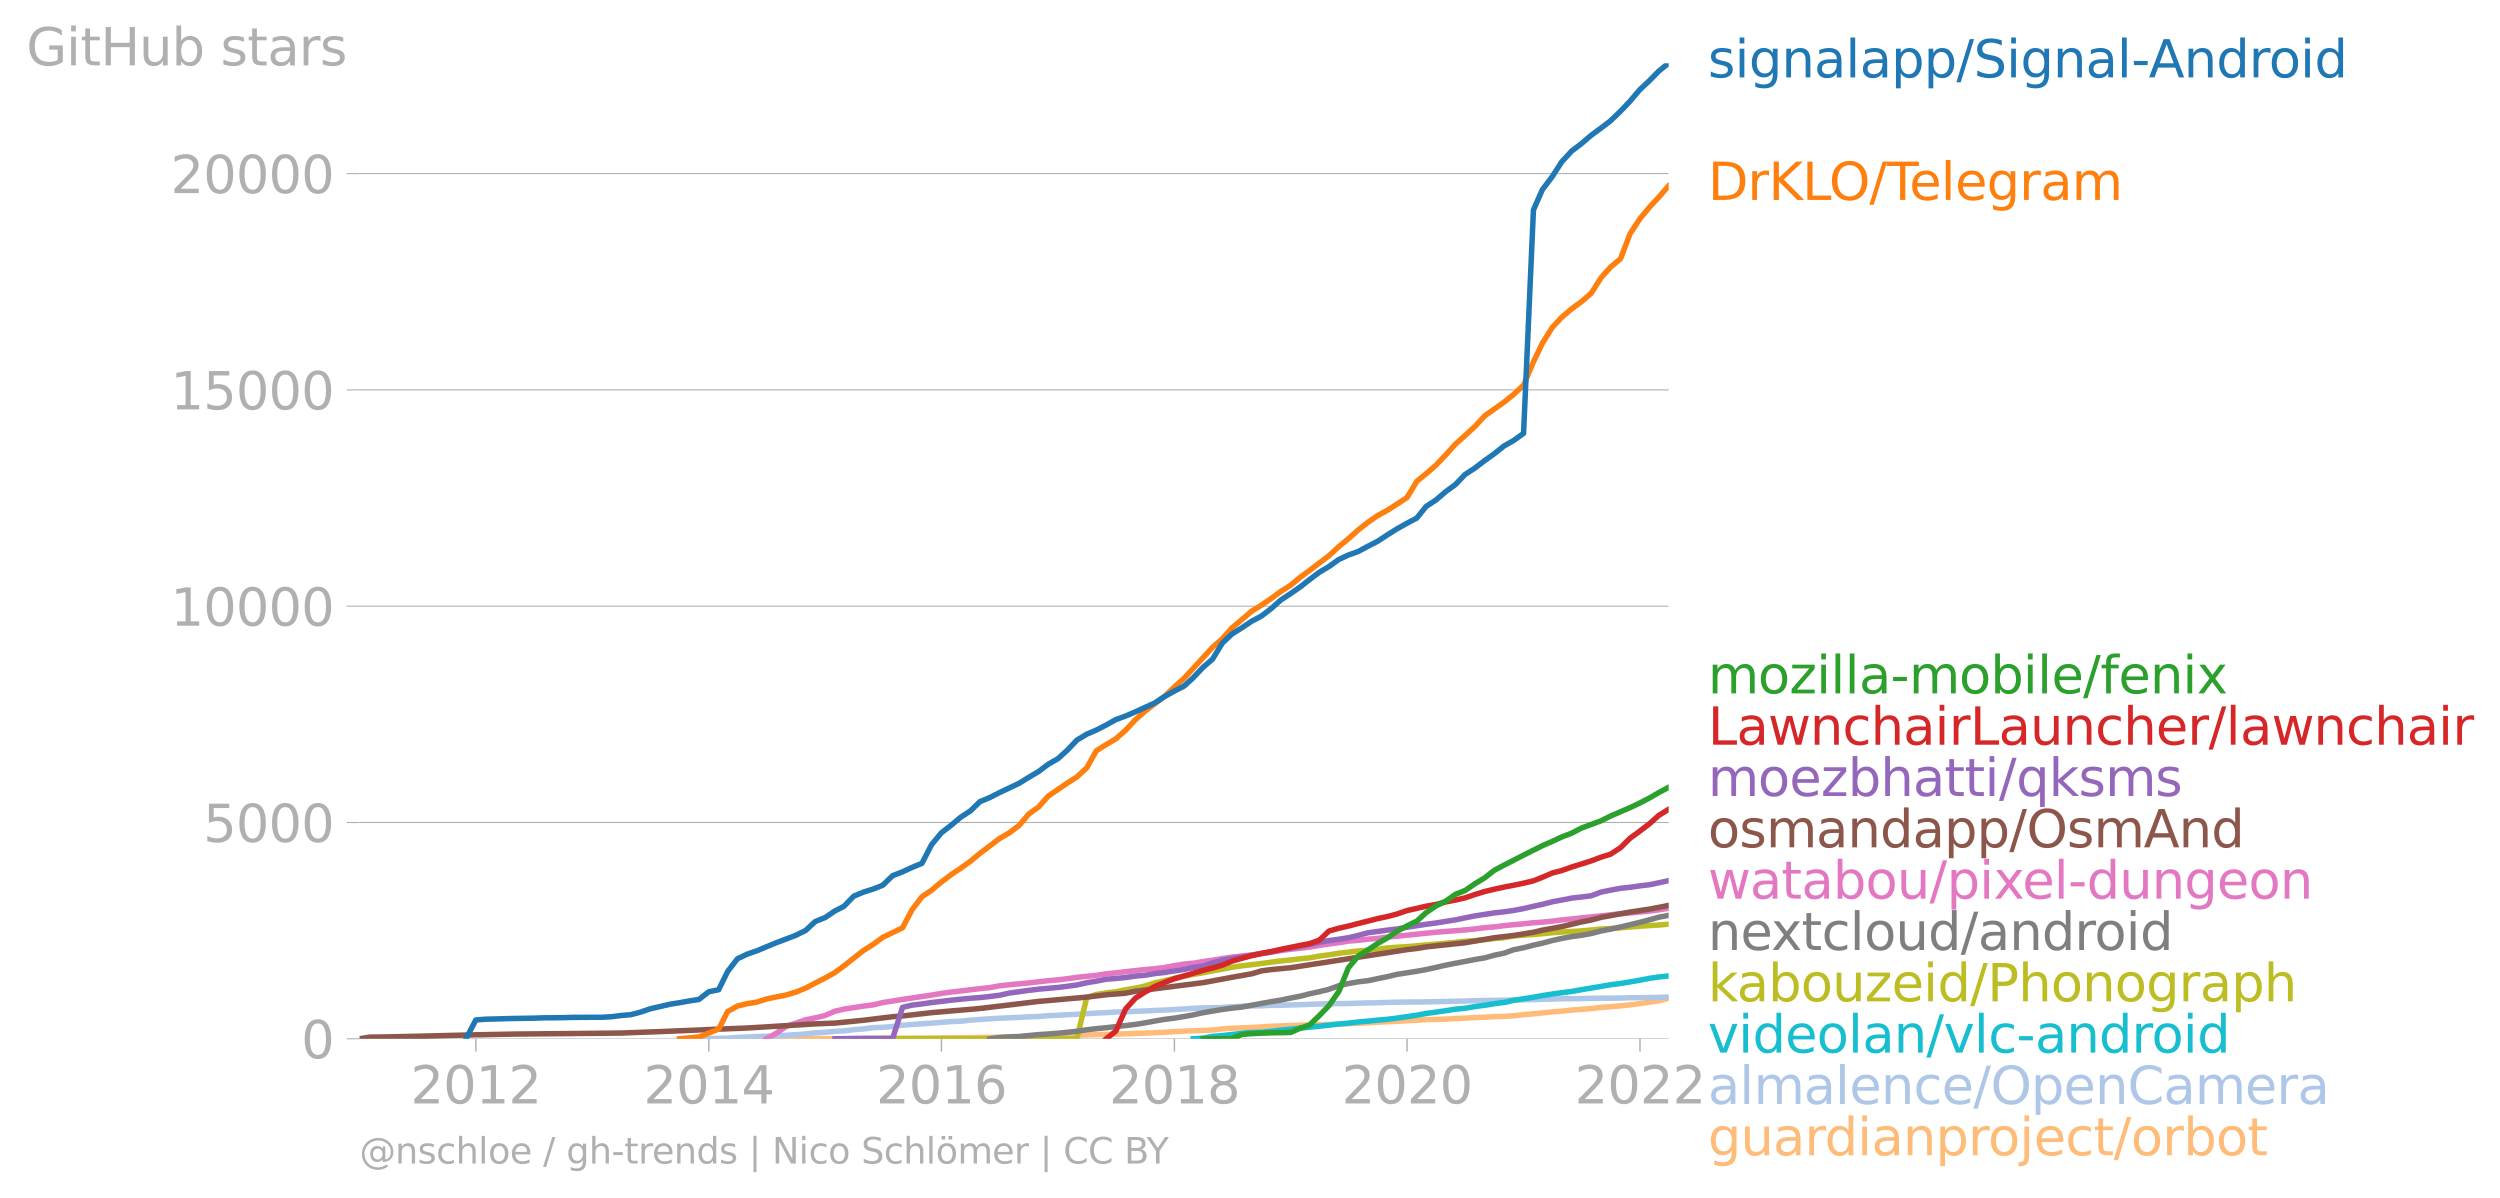 <svg xmlns:xlink="http://www.w3.org/1999/xlink" width="909.292" height="435.862" viewBox="0 0 681.969 326.897" xmlns="http://www.w3.org/2000/svg"><defs><style>*{stroke-linejoin:round;stroke-linecap:butt}</style></defs><g id="figure_1"><path d="M0 326.897h681.97V0H0v326.897z" style="fill:none" id="patch_1"/><g id="axes_1"><path d="M98.073 283.37h357.12V17.258H98.073V283.37z" style="fill:none" id="patch_2"/><g id="matplotlib.axis_1"><g id="xtick_1"><g id="line2d_1"><defs><path id="m996f2f397a" d="M0 0v3.5" style="stroke:#b0b0b0;stroke-width:.4"/></defs><use xlink:href="#m996f2f397a" x="129.804" y="283.37" style="fill:#b0b0b0;stroke:#b0b0b0;stroke-width:.4"/></g><g style="fill:#b0b0b0" transform="matrix(.14 0 0 -.14 111.989 301.007)" id="text_1"><defs><path id="DejaVuSans-32" d="M1228 531h2203V0H469v531q359 372 979 998 621 627 780 809 303 340 423 576 121 236 121 464 0 372-261 606-261 235-680 235-297 0-627-103-329-103-704-313v638q381 153 712 231 332 78 607 78 725 0 1156-363 431-362 431-968 0-288-108-546-107-257-392-607-78-91-497-524-418-433-1181-1211z" transform="scale(.016)"/><path id="DejaVuSans-30" d="M2034 4250q-487 0-733-480-245-479-245-1442 0-959 245-1439 246-480 733-480 491 0 736 480 246 480 246 1439 0 963-246 1442-245 480-736 480zm0 500q785 0 1199-621 414-620 414-1801 0-1178-414-1799Q2819-91 2034-91q-784 0-1198 620-414 621-414 1799 0 1181 414 1801 414 621 1198 621z" transform="scale(.016)"/><path id="DejaVuSans-31" d="M794 531h1031v3560L703 3866v575l1116 225h631V531h1031V0H794v531z" transform="scale(.016)"/></defs><use xlink:href="#DejaVuSans-32"/><use xlink:href="#DejaVuSans-30" x="63.623"/><use xlink:href="#DejaVuSans-31" x="127.246"/><use xlink:href="#DejaVuSans-32" x="190.869"/></g></g><g id="xtick_2"><use xlink:href="#m996f2f397a" x="193.351" y="283.37" style="fill:#b0b0b0;stroke:#b0b0b0;stroke-width:.4" id="line2d_2"/><g style="fill:#b0b0b0" transform="matrix(.14 0 0 -.14 175.536 301.007)" id="text_2"><defs><path id="DejaVuSans-34" d="M2419 4116 825 1625h1594v2491zm-166 550h794V1625h666v-525h-666V0h-628v1100H313v609l1940 2957z" transform="scale(.016)"/></defs><use xlink:href="#DejaVuSans-32"/><use xlink:href="#DejaVuSans-30" x="63.623"/><use xlink:href="#DejaVuSans-31" x="127.246"/><use xlink:href="#DejaVuSans-34" x="190.869"/></g></g><g id="xtick_3"><use xlink:href="#m996f2f397a" x="256.812" y="283.37" style="fill:#b0b0b0;stroke:#b0b0b0;stroke-width:.4" id="line2d_3"/><g style="fill:#b0b0b0" transform="matrix(.14 0 0 -.14 238.997 301.007)" id="text_3"><defs><path id="DejaVuSans-36" d="M2113 2584q-425 0-674-291-248-290-248-796 0-503 248-796 249-292 674-292t673 292q248 293 248 796 0 506-248 796-248 291-673 291zm1253 1979v-575q-238 112-480 171-242 60-480 60-625 0-955-422-329-422-376-1275 184 272 462 417 279 145 613 145 703 0 1111-427 408-426 408-1160 0-719-425-1154Q2819-91 2113-91q-810 0-1238 620-428 621-428 1799 0 1106 525 1764t1409 658q238 0 480-47t505-140z" transform="scale(.016)"/></defs><use xlink:href="#DejaVuSans-32"/><use xlink:href="#DejaVuSans-30" x="63.623"/><use xlink:href="#DejaVuSans-31" x="127.246"/><use xlink:href="#DejaVuSans-36" x="190.869"/></g></g><g id="xtick_4"><use xlink:href="#m996f2f397a" x="320.36" y="283.37" style="fill:#b0b0b0;stroke:#b0b0b0;stroke-width:.4" id="line2d_4"/><g style="fill:#b0b0b0" transform="matrix(.14 0 0 -.14 302.545 301.007)" id="text_4"><defs><path id="DejaVuSans-38" d="M2034 2216q-450 0-708-241-257-241-257-662 0-422 257-663 258-241 708-241t709 242q260 243 260 662 0 421-258 662-257 241-711 241zm-631 268q-406 100-633 378-226 279-226 679 0 559 398 884 399 325 1092 325 697 0 1094-325t397-884q0-400-227-679-226-278-629-378 456-106 710-416 255-309 255-755 0-679-414-1042Q2806-91 2034-91q-771 0-1186 362-414 363-414 1042 0 446 256 755 257 310 713 416zm-231 997q0-362 226-565 227-203 636-203 407 0 636 203 230 203 230 565 0 363-230 566-229 203-636 203-409 0-636-203-226-203-226-566z" transform="scale(.016)"/></defs><use xlink:href="#DejaVuSans-32"/><use xlink:href="#DejaVuSans-30" x="63.623"/><use xlink:href="#DejaVuSans-31" x="127.246"/><use xlink:href="#DejaVuSans-38" x="190.869"/></g></g><g id="xtick_5"><use xlink:href="#m996f2f397a" x="383.821" y="283.37" style="fill:#b0b0b0;stroke:#b0b0b0;stroke-width:.4" id="line2d_5"/><g style="fill:#b0b0b0" transform="matrix(.14 0 0 -.14 366.006 301.007)" id="text_5"><use xlink:href="#DejaVuSans-32"/><use xlink:href="#DejaVuSans-30" x="63.623"/><use xlink:href="#DejaVuSans-32" x="127.246"/><use xlink:href="#DejaVuSans-30" x="190.869"/></g></g><g id="xtick_6"><use xlink:href="#m996f2f397a" x="447.369" y="283.37" style="fill:#b0b0b0;stroke:#b0b0b0;stroke-width:.4" id="line2d_6"/><g style="fill:#b0b0b0" transform="matrix(.14 0 0 -.14 429.554 301.007)" id="text_6"><use xlink:href="#DejaVuSans-32"/><use xlink:href="#DejaVuSans-30" x="63.623"/><use xlink:href="#DejaVuSans-32" x="127.246"/><use xlink:href="#DejaVuSans-32" x="190.869"/></g></g></g><g id="matplotlib.axis_2"><g id="ytick_1"><path d="M98.073 283.37h357.12" clip-path="url(#pf6f891c626)" style="fill:none;stroke:#b0b0b0;stroke-width:.3;stroke-linecap:square" id="line2d_7"/><g id="line2d_8"><defs><path id="m12a121cade" d="M0 0h-3.5" style="stroke:#b0b0b0;stroke-width:.3"/></defs><use xlink:href="#m12a121cade" x="98.073" y="283.37" style="fill:#b0b0b0;stroke:#b0b0b0;stroke-width:.3"/></g><use xlink:href="#DejaVuSans-30" style="fill:#b0b0b0" transform="matrix(.14 0 0 -.14 82.166 288.689)" id="text_7"/></g><g id="ytick_2"><path d="M98.073 224.367h357.12" clip-path="url(#pf6f891c626)" style="fill:none;stroke:#b0b0b0;stroke-width:.3;stroke-linecap:square" id="line2d_9"/><use xlink:href="#m12a121cade" x="98.073" y="224.367" style="fill:#b0b0b0;stroke:#b0b0b0;stroke-width:.3" id="line2d_10"/><g style="fill:#b0b0b0" transform="matrix(.14 0 0 -.14 55.443 229.686)" id="text_8"><defs><path id="DejaVuSans-35" d="M691 4666h2478v-532H1269V2991q137 47 274 70 138 23 276 23 781 0 1237-428 457-428 457-1159 0-753-469-1171Q2575-91 1722-91q-294 0-599 50Q819 9 494 109v635q281-153 581-228t634-75q541 0 856 284 316 284 316 772 0 487-316 771-315 285-856 285-253 0-505-56-251-56-513-175v2344z" transform="scale(.016)"/></defs><use xlink:href="#DejaVuSans-35"/><use xlink:href="#DejaVuSans-30" x="63.623"/><use xlink:href="#DejaVuSans-30" x="127.246"/><use xlink:href="#DejaVuSans-30" x="190.869"/></g></g><g id="ytick_3"><path d="M98.073 165.365h357.12" clip-path="url(#pf6f891c626)" style="fill:none;stroke:#b0b0b0;stroke-width:.3;stroke-linecap:square" id="line2d_11"/><use xlink:href="#m12a121cade" x="98.073" y="165.365" style="fill:#b0b0b0;stroke:#b0b0b0;stroke-width:.3" id="line2d_12"/><g style="fill:#b0b0b0" transform="matrix(.14 0 0 -.14 46.536 170.684)" id="text_9"><use xlink:href="#DejaVuSans-31"/><use xlink:href="#DejaVuSans-30" x="63.623"/><use xlink:href="#DejaVuSans-30" x="127.246"/><use xlink:href="#DejaVuSans-30" x="190.869"/><use xlink:href="#DejaVuSans-30" x="254.492"/></g></g><g id="ytick_4"><path d="M98.073 106.363h357.12" clip-path="url(#pf6f891c626)" style="fill:none;stroke:#b0b0b0;stroke-width:.3;stroke-linecap:square" id="line2d_13"/><use xlink:href="#m12a121cade" x="98.073" y="106.363" style="fill:#b0b0b0;stroke:#b0b0b0;stroke-width:.3" id="line2d_14"/><g style="fill:#b0b0b0" transform="matrix(.14 0 0 -.14 46.536 111.682)" id="text_10"><use xlink:href="#DejaVuSans-31"/><use xlink:href="#DejaVuSans-35" x="63.623"/><use xlink:href="#DejaVuSans-30" x="127.246"/><use xlink:href="#DejaVuSans-30" x="190.869"/><use xlink:href="#DejaVuSans-30" x="254.492"/></g></g><g id="ytick_5"><path d="M98.073 47.36h357.12" clip-path="url(#pf6f891c626)" style="fill:none;stroke:#b0b0b0;stroke-width:.3;stroke-linecap:square" id="line2d_15"/><use xlink:href="#m12a121cade" x="98.073" y="47.361" style="fill:#b0b0b0;stroke:#b0b0b0;stroke-width:.3" id="line2d_16"/><g style="fill:#b0b0b0" transform="matrix(.14 0 0 -.14 46.536 52.68)" id="text_11"><use xlink:href="#DejaVuSans-32"/><use xlink:href="#DejaVuSans-30" x="63.623"/><use xlink:href="#DejaVuSans-30" x="127.246"/><use xlink:href="#DejaVuSans-30" x="190.869"/><use xlink:href="#DejaVuSans-30" x="254.492"/></g></g><g style="fill:#b0b0b0" transform="matrix(.14 0 0 -.14 7.2 17.838)" id="text_12"><defs><path id="DejaVuSans-47" d="M3809 666v1253H2778v519h1656V434q-365-259-806-392-440-133-940-133-1094 0-1712 639-617 640-617 1780 0 1144 617 1783 618 639 1712 639 456 0 867-113 411-112 758-331v-672q-350 297-744 447t-828 150q-857 0-1287-478-429-478-429-1425 0-944 429-1422 430-478 1287-478 334 0 596 58 263 58 472 180z" transform="scale(.016)"/><path id="DejaVuSans-69" d="M603 3500h575V0H603v3500zm0 1363h575v-729H603v729z" transform="scale(.016)"/><path id="DejaVuSans-74" d="M1172 4494v-994h1184v-447H1172V1153q0-428 117-550t477-122h590V0h-590q-666 0-919 248-253 249-253 905v1900H172v447h422v994h578z" transform="scale(.016)"/><path id="DejaVuSans-48" d="M628 4666h631V2753h2294v1913h631V0h-631v2222H1259V0H628v4666z" transform="scale(.016)"/><path id="DejaVuSans-75" d="M544 1381v2119h575V1403q0-497 193-746 194-248 582-248 465 0 735 297 271 297 271 810v1984h575V0h-575v538q-209-319-486-474-276-155-642-155-603 0-916 375-312 375-312 1097zm1447 2203z" transform="scale(.016)"/><path id="DejaVuSans-62" d="M3116 1747q0 634-261 995t-717 361q-457 0-718-361t-261-995q0-634 261-995t718-361q456 0 717 361t261 995zM1159 2969q182 312 458 463 277 152 661 152 638 0 1036-506 399-506 399-1331T3314 415Q2916-91 2278-91q-384 0-661 152-276 152-458 464V0H581v4863h578V2969z" transform="scale(.016)"/><path id="DejaVuSans-73" d="M2834 3397v-544q-243 125-506 187-262 63-544 63-428 0-642-131t-214-394q0-200 153-314t616-217l197-44q612-131 870-370t258-667q0-488-386-773Q2250-91 1575-91q-281 0-586 55T347 128v594q319-166 628-249 309-82 613-82 406 0 624 139 219 139 219 392 0 234-158 359-157 125-692 241l-200 47q-534 112-772 345-237 233-237 639 0 494 350 762 350 269 994 269 318 0 599-47 282-46 519-140z" transform="scale(.016)"/><path id="DejaVuSans-61" d="M2194 1759q-697 0-966-159t-269-544q0-306 202-486 202-179 548-179 479 0 768 339t289 901v128h-572zm1147 238V0h-575v531q-197-318-491-470T1556-91q-537 0-855 302-317 302-317 808 0 590 395 890 396 300 1180 300h807v57q0 397-261 614t-733 217q-300 0-585-72-284-72-546-216v532q315 122 612 182 297 61 578 61 760 0 1135-394 375-393 375-1193z" transform="scale(.016)"/><path id="DejaVuSans-72" d="M2631 2963q-97 56-211 82-114 27-251 27-488 0-749-317t-261-911V0H581v3500h578v-544q182 319 472 473 291 155 707 155 59 0 131-8 72-7 159-23l3-590z" transform="scale(.016)"/></defs><use xlink:href="#DejaVuSans-47"/><use xlink:href="#DejaVuSans-69" x="77.49"/><use xlink:href="#DejaVuSans-74" x="105.273"/><use xlink:href="#DejaVuSans-48" x="144.482"/><use xlink:href="#DejaVuSans-75" x="219.678"/><use xlink:href="#DejaVuSans-62" x="283.057"/><use xlink:href="#DejaVuSans-20" x="346.533"/><use xlink:href="#DejaVuSans-73" x="378.32"/><use xlink:href="#DejaVuSans-74" x="430.42"/><use xlink:href="#DejaVuSans-61" x="469.629"/><use xlink:href="#DejaVuSans-72" x="530.908"/><use xlink:href="#DejaVuSans-73" x="572.021"/></g></g><path d="m203.783 283.37 2.695-.012 2.608-.012h5.39l2.608-.012H225.082l2.695-.012h2.434l2.695-.011 2.608-.012 2.695-.06 2.608-.023 2.695-.012 2.695-.011 2.608-.012h2.695l2.608-.024 2.694-.035 2.695-.036 2.521-.023 2.695-.012 2.608-.047 2.695-.036 2.608-.023 2.695-.06 2.695-.058 2.608-.106 2.695-.083 2.608-.07 2.695-.072 2.695-.07 2.434-.048 2.695-.07 2.608-.071 2.695-.071 2.608-.07 2.695-.083 2.695-.107 2.608-.07 2.694-.13 2.608-.106 2.695-.177 2.695-.142 2.434-.106 2.695-.083 2.608-.118 2.695-.33 2.608-.142 2.695-.118 2.695-.094 2.608-.166 2.695-.165 2.608-.094 2.695-.118 2.695-.106 2.434-.036 2.695-.106 2.608-.035 2.695-.048 2.608-.188 2.695-.095 2.694-.118 2.608-.165 2.695-.13 2.608-.13 2.695-.153 2.695-.13 2.521-.189 2.695-.035 2.608-.094 2.695-.13 2.608-.118 2.695-.154 2.695-.094 2.608-.165 2.695-.095 2.608-.153 2.695-.307 2.695-.212 2.434-.248 2.695-.283 2.608-.2 2.695-.296 2.608-.189 2.694-.212 2.695-.33 2.608-.178 2.695-.236 2.608-.27 2.695-.355 2.695-.401 2.434-.342 2.695-.72" clip-path="url(#pf6f891c626)" style="fill:none;stroke:#ffbb78;stroke-width:1.5;stroke-linecap:square" id="line2d_17"/><path d="m188.049 283.37 2.608-.048 2.694-.023 2.695-.047 2.435-.048 2.694-.212 2.608-.083 2.695-.153 2.608-.083 2.695-.094 2.695-.165 2.608-.165 2.695-.201 2.608-.283 2.695-.165 2.695-.272 2.434-.106 2.695-.33 2.608-.213 2.695-.354 2.608-.082 2.695-.213 2.695-.366 2.608-.189 2.695-.2 2.608-.177 2.694-.213 2.695-.212 2.521-.094 2.695-.284 2.608-.2 2.695-.177 2.608-.165 2.695-.107 2.695-.118 2.608-.141 2.695-.095 2.608-.224 2.695-.118 2.695-.153 2.434-.118 2.695-.165 2.608-.154 2.695-.118 2.608-.165 2.695-.07 2.695-.142 2.608-.071 2.694-.154 2.608-.106 2.695-.141 2.695-.154 2.434-.165 2.695-.13 2.608-.059 2.695-.07 2.608-.19 2.695-.118 2.695-.094 2.608-.047 2.695-.118 2.608-.012 2.695-.094 2.695-.071 2.434-.106 2.695-.083 2.608-.07 2.695-.036 2.608-.024 2.695-.094 2.694-.071 2.608-.035 2.695-.095 2.608-.059 2.695-.047 2.695-.012 2.521-.035 2.695-.06 2.608-.058 2.695-.071 2.608-.047 2.695-.083 2.695-.059 2.608-.047 2.695-.035 2.608-.06 2.695-.047 2.695-.07 2.434-.071 2.695-.06 2.608-.082 2.695-.023 2.608-.024 2.694-.07 2.695-.036h2.608l2.695-.047 2.608-.071 2.695-.036 2.695-.023 2.434-.047 2.695-.083" clip-path="url(#pf6f891c626)" style="fill:none;stroke:#aec7e8;stroke-width:1.5;stroke-linecap:square" id="line2d_18"/><path d="m325.49 283.37 2.694-.177 2.608-.484 2.695-.224 2.608-.284 2.695-.342 2.695-.212 2.608-.071 2.695-.248 2.608-.318 2.695-.236 2.695-.33 2.434-.225 2.695-.283 2.608-.295 2.695-.319 2.608-.2 2.695-.343 2.694-.236 2.608-.26 2.695-.235 2.608-.33 2.695-.39 2.695-.401 2.521-.472 2.695-.354 2.608-.39 2.695-.425 2.608-.236 2.695-.472 2.695-.354 2.608-.436 2.695-.33 2.608-.59 2.695-.414 2.695-.425 2.434-.448 2.695-.413 2.608-.366 2.695-.354 2.608-.46 2.694-.46 2.695-.449 2.608-.46 2.695-.33 2.608-.437 2.695-.472 2.695-.52 2.434-.341 2.695-.295" clip-path="url(#pf6f891c626)" style="fill:none;stroke:#17becf;stroke-width:1.5;stroke-linecap:square" id="line2d_19"/><g style="fill:#1f77b4" transform="matrix(.14 0 0 -.14 465.907 21.12)" id="text_13"><defs><path id="DejaVuSans-67" d="M2906 1791q0 625-258 968-257 344-723 344-462 0-720-344-258-343-258-968 0-622 258-966t720-344q466 0 723 344 258 344 258 966zm575-1357q0-893-397-1329-396-436-1215-436-303 0-572 45t-522 139v559q253-137 500-202 247-66 503-66 566 0 847 295t281 892v285q-178-310-456-463T1784 0Q1141 0 747 490 353 981 353 1791q0 812 394 1302 394 491 1037 491 388 0 666-153t456-462v531h575V434z" transform="scale(.016)"/><path id="DejaVuSans-6e" d="M3513 2113V0h-575v2094q0 497-194 743-194 247-581 247-466 0-735-297-269-296-269-809V0H581v3500h578v-544q207 316 486 472 280 156 646 156 603 0 912-373 310-373 310-1098z" transform="scale(.016)"/><path id="DejaVuSans-6c" d="M603 4863h575V0H603v4863z" transform="scale(.016)"/><path id="DejaVuSans-70" d="M1159 525v-1856H581v4831h578v-531q182 312 458 463 277 152 661 152 638 0 1036-506 399-506 399-1331T3314 415Q2916-91 2278-91q-384 0-661 152-276 152-458 464zm1957 1222q0 634-261 995t-717 361q-457 0-718-361t-261-995q0-634 261-995t718-361q456 0 717 361t261 995z" transform="scale(.016)"/><path id="DejaVuSans-2f" d="M1625 4666h531L531-594H0l1625 5260z" transform="scale(.016)"/><path id="DejaVuSans-53" d="M3425 4513v-616q-359 172-678 256-319 85-616 85-515 0-795-200t-280-569q0-310 186-468 186-157 705-254l381-78q706-135 1042-474t336-907q0-679-455-1029Q2797-91 1919-91q-331 0-705 75-373 75-773 222v650q384-215 753-325 369-109 725-109 540 0 834 212 294 213 294 607 0 343-211 537t-692 291l-385 75q-706 140-1022 440-315 300-315 835 0 619 436 975t1201 356q329 0 669-60 341-59 697-177z" transform="scale(.016)"/><path id="DejaVuSans-2d" d="M313 2009h1684v-512H313v512z" transform="scale(.016)"/><path id="DejaVuSans-41" d="m2188 4044-857-2322h1716l-859 2322zm-357 622h716L4325 0h-656l-425 1197H1141L716 0H50l1781 4666z" transform="scale(.016)"/><path id="DejaVuSans-64" d="M2906 2969v1894h575V0h-575v525q-181-312-458-464-276-152-664-152-634 0-1033 506-398 507-398 1332t398 1331q399 506 1033 506 388 0 664-152 277-151 458-463zM947 1747q0-634 261-995t717-361q456 0 718 361 263 361 263 995t-263 995q-262 361-718 361t-717-361q-261-361-261-995z" transform="scale(.016)"/><path id="DejaVuSans-6f" d="M1959 3097q-462 0-731-361t-269-989q0-628 267-989 268-361 733-361 460 0 728 362 269 363 269 988 0 622-269 986-268 364-728 364zm0 487q750 0 1178-488 429-487 429-1349 0-859-429-1349Q2709-91 1959-91q-753 0-1180 489-426 490-426 1349 0 862 426 1349 427 488 1180 488z" transform="scale(.016)"/></defs><use xlink:href="#DejaVuSans-73"/><use xlink:href="#DejaVuSans-69" x="52.1"/><use xlink:href="#DejaVuSans-67" x="79.883"/><use xlink:href="#DejaVuSans-6e" x="143.359"/><use xlink:href="#DejaVuSans-61" x="206.738"/><use xlink:href="#DejaVuSans-6c" x="268.018"/><use xlink:href="#DejaVuSans-61" x="295.801"/><use xlink:href="#DejaVuSans-70" x="357.08"/><use xlink:href="#DejaVuSans-70" x="420.557"/><use xlink:href="#DejaVuSans-2f" x="484.033"/><use xlink:href="#DejaVuSans-53" x="517.725"/><use xlink:href="#DejaVuSans-69" x="581.201"/><use xlink:href="#DejaVuSans-67" x="608.984"/><use xlink:href="#DejaVuSans-6e" x="672.461"/><use xlink:href="#DejaVuSans-61" x="735.84"/><use xlink:href="#DejaVuSans-6c" x="797.119"/><use xlink:href="#DejaVuSans-2d" x="824.902"/><use xlink:href="#DejaVuSans-41" x="858.736"/><use xlink:href="#DejaVuSans-6e" x="927.145"/><use xlink:href="#DejaVuSans-64" x="990.523"/><use xlink:href="#DejaVuSans-72" x="1054"/><use xlink:href="#DejaVuSans-6f" x="1092.863"/><use xlink:href="#DejaVuSans-69" x="1154.045"/><use xlink:href="#DejaVuSans-64" x="1181.828"/></g><g style="fill:#ff7f0e" transform="matrix(.14 0 0 -.14 465.907 54.54)" id="text_14"><defs><path id="DejaVuSans-44" d="M1259 4147V519h763q966 0 1414 437 448 438 448 1382 0 937-448 1373t-1414 436h-763zm-631 519h1297q1356 0 1990-564 635-564 635-1764 0-1207-638-1773Q3275 0 1925 0H628v4666z" transform="scale(.016)"/><path id="DejaVuSans-4b" d="M628 4666h631V2694l2094 1972h813L1850 2491 4331 0h-831L1259 2247V0H628v4666z" transform="scale(.016)"/><path id="DejaVuSans-4c" d="M628 4666h631V531h2272V0H628v4666z" transform="scale(.016)"/><path id="DejaVuSans-4f" d="M2522 4238q-688 0-1093-513-404-512-404-1397 0-881 404-1394 405-512 1093-512 687 0 1089 512 402 513 402 1394 0 885-402 1397-402 513-1089 513zm0 512q981 0 1568-658 588-658 588-1764 0-1103-588-1761Q3503-91 2522-91q-984 0-1574 656-589 657-589 1763t589 1764q590 658 1574 658z" transform="scale(.016)"/><path id="DejaVuSans-54" d="M-19 4666h3947v-532H2272V0h-634v4134H-19v532z" transform="scale(.016)"/><path id="DejaVuSans-65" d="M3597 1894v-281H953q38-594 358-905t892-311q331 0 642 81t618 244V178Q3153 47 2828-22t-659-69q-838 0-1327 487-489 488-489 1320 0 859 464 1363 464 505 1252 505 706 0 1117-455 411-454 411-1235zm-575 169q-6 471-264 752-258 282-683 282-481 0-770-272t-333-766l2050 4z" transform="scale(.016)"/><path id="DejaVuSans-6d" d="M3328 2828q216 388 516 572t706 184q547 0 844-383 297-382 297-1088V0h-578v2094q0 503-179 746-178 244-543 244-447 0-707-297-259-296-259-809V0h-578v2094q0 506-178 748t-550 242q-441 0-701-298-259-298-259-808V0H581v3500h578v-544q197 322 472 475t653 153q382 0 649-194 267-193 395-562z" transform="scale(.016)"/></defs><use xlink:href="#DejaVuSans-44"/><use xlink:href="#DejaVuSans-72" x="77.002"/><use xlink:href="#DejaVuSans-4b" x="118.115"/><use xlink:href="#DejaVuSans-4c" x="183.691"/><use xlink:href="#DejaVuSans-4f" x="235.779"/><use xlink:href="#DejaVuSans-2f" x="314.49"/><use xlink:href="#DejaVuSans-54" x="348.182"/><use xlink:href="#DejaVuSans-65" x="392.266"/><use xlink:href="#DejaVuSans-6c" x="453.789"/><use xlink:href="#DejaVuSans-65" x="481.572"/><use xlink:href="#DejaVuSans-67" x="543.096"/><use xlink:href="#DejaVuSans-72" x="606.572"/><use xlink:href="#DejaVuSans-61" x="647.686"/><use xlink:href="#DejaVuSans-6d" x="708.965"/></g><g style="fill:#2ca02c" transform="matrix(.14 0 0 -.14 465.907 189.146)" id="text_15"><defs><path id="DejaVuSans-7a" d="M353 3500h2731v-525L922 459h2162V0H275v525l2163 2516H353v459z" transform="scale(.016)"/><path id="DejaVuSans-66" d="M2375 4863v-479h-550q-309 0-430-125-120-125-120-450v-309h947v-447h-947V0H697v3053H147v447h550v244q0 584 272 851 272 268 862 268h544z" transform="scale(.016)"/><path id="DejaVuSans-78" d="M3513 3500 2247 1797 3578 0h-678L1881 1375 863 0H184l1360 1831L300 3500h678l928-1247 928 1247h679z" transform="scale(.016)"/></defs><use xlink:href="#DejaVuSans-6d"/><use xlink:href="#DejaVuSans-6f" x="97.412"/><use xlink:href="#DejaVuSans-7a" x="158.594"/><use xlink:href="#DejaVuSans-69" x="211.084"/><use xlink:href="#DejaVuSans-6c" x="238.867"/><use xlink:href="#DejaVuSans-6c" x="266.65"/><use xlink:href="#DejaVuSans-61" x="294.434"/><use xlink:href="#DejaVuSans-2d" x="355.713"/><use xlink:href="#DejaVuSans-6d" x="391.797"/><use xlink:href="#DejaVuSans-6f" x="489.209"/><use xlink:href="#DejaVuSans-62" x="550.391"/><use xlink:href="#DejaVuSans-69" x="613.867"/><use xlink:href="#DejaVuSans-6c" x="641.65"/><use xlink:href="#DejaVuSans-65" x="669.434"/><use xlink:href="#DejaVuSans-2f" x="730.957"/><use xlink:href="#DejaVuSans-66" x="764.648"/><use xlink:href="#DejaVuSans-65" x="799.854"/><use xlink:href="#DejaVuSans-6e" x="861.377"/><use xlink:href="#DejaVuSans-69" x="924.756"/><use xlink:href="#DejaVuSans-78" x="952.539"/></g><g style="fill:#d62728" transform="matrix(.14 0 0 -.14 465.907 203.146)" id="text_16"><defs><path id="DejaVuSans-77" d="M269 3500h575l719-2731 715 2731h678l719-2731 716 2731h575L4050 0h-678l-753 2869L1863 0h-679L269 3500z" transform="scale(.016)"/><path id="DejaVuSans-63" d="M3122 3366v-538q-244 135-489 202t-495 67q-560 0-870-355-309-354-309-995t309-996q310-354 870-354 250 0 495 67t489 202V134Q2881 22 2623-34q-257-57-548-57-791 0-1257 497-465 497-465 1341 0 856 470 1346 471 491 1290 491 265 0 518-55 253-54 491-163z" transform="scale(.016)"/><path id="DejaVuSans-68" d="M3513 2113V0h-575v2094q0 497-194 743-194 247-581 247-466 0-735-297-269-296-269-809V0H581v4863h578V2956q207 316 486 472 280 156 646 156 603 0 912-373 310-373 310-1098z" transform="scale(.016)"/></defs><use xlink:href="#DejaVuSans-4c"/><use xlink:href="#DejaVuSans-61" x="55.713"/><use xlink:href="#DejaVuSans-77" x="116.992"/><use xlink:href="#DejaVuSans-6e" x="198.779"/><use xlink:href="#DejaVuSans-63" x="262.158"/><use xlink:href="#DejaVuSans-68" x="317.139"/><use xlink:href="#DejaVuSans-61" x="380.518"/><use xlink:href="#DejaVuSans-69" x="441.797"/><use xlink:href="#DejaVuSans-72" x="469.58"/><use xlink:href="#DejaVuSans-4c" x="510.693"/><use xlink:href="#DejaVuSans-61" x="566.406"/><use xlink:href="#DejaVuSans-75" x="627.686"/><use xlink:href="#DejaVuSans-6e" x="691.064"/><use xlink:href="#DejaVuSans-63" x="754.443"/><use xlink:href="#DejaVuSans-68" x="809.424"/><use xlink:href="#DejaVuSans-65" x="872.803"/><use xlink:href="#DejaVuSans-72" x="934.326"/><use xlink:href="#DejaVuSans-2f" x="975.439"/><use xlink:href="#DejaVuSans-6c" x="1009.131"/><use xlink:href="#DejaVuSans-61" x="1036.914"/><use xlink:href="#DejaVuSans-77" x="1098.193"/><use xlink:href="#DejaVuSans-6e" x="1179.98"/><use xlink:href="#DejaVuSans-63" x="1243.359"/><use xlink:href="#DejaVuSans-68" x="1298.34"/><use xlink:href="#DejaVuSans-61" x="1361.719"/><use xlink:href="#DejaVuSans-69" x="1422.998"/><use xlink:href="#DejaVuSans-72" x="1450.781"/></g><g style="fill:#9467bd" transform="matrix(.14 0 0 -.14 465.907 217.146)" id="text_17"><defs><path id="DejaVuSans-71" d="M947 1747q0-634 261-995t717-361q456 0 718 361 263 361 263 995t-263 995q-262 361-718 361t-717-361q-261-361-261-995zM2906 525q-181-312-458-464-276-152-664-152-634 0-1033 506-398 507-398 1332t398 1331q399 506 1033 506 388 0 664-152 277-151 458-463v531h575v-4831h-575V525z" transform="scale(.016)"/><path id="DejaVuSans-6b" d="M581 4863h578V1991l1716 1509h734L1753 1863 3688 0h-750L1159 1709V0H581v4863z" transform="scale(.016)"/></defs><use xlink:href="#DejaVuSans-6d"/><use xlink:href="#DejaVuSans-6f" x="97.412"/><use xlink:href="#DejaVuSans-65" x="158.594"/><use xlink:href="#DejaVuSans-7a" x="220.117"/><use xlink:href="#DejaVuSans-62" x="272.607"/><use xlink:href="#DejaVuSans-68" x="336.084"/><use xlink:href="#DejaVuSans-61" x="399.463"/><use xlink:href="#DejaVuSans-74" x="460.742"/><use xlink:href="#DejaVuSans-74" x="499.951"/><use xlink:href="#DejaVuSans-69" x="539.16"/><use xlink:href="#DejaVuSans-2f" x="566.943"/><use xlink:href="#DejaVuSans-71" x="600.635"/><use xlink:href="#DejaVuSans-6b" x="664.111"/><use xlink:href="#DejaVuSans-73" x="722.021"/><use xlink:href="#DejaVuSans-6d" x="774.121"/><use xlink:href="#DejaVuSans-73" x="871.533"/></g><g style="fill:#8c564b" transform="matrix(.14 0 0 -.14 465.907 231.146)" id="text_18"><use xlink:href="#DejaVuSans-6f"/><use xlink:href="#DejaVuSans-73" x="61.182"/><use xlink:href="#DejaVuSans-6d" x="113.281"/><use xlink:href="#DejaVuSans-61" x="210.693"/><use xlink:href="#DejaVuSans-6e" x="271.973"/><use xlink:href="#DejaVuSans-64" x="335.352"/><use xlink:href="#DejaVuSans-61" x="398.828"/><use xlink:href="#DejaVuSans-70" x="460.107"/><use xlink:href="#DejaVuSans-70" x="523.584"/><use xlink:href="#DejaVuSans-2f" x="587.061"/><use xlink:href="#DejaVuSans-4f" x="620.752"/><use xlink:href="#DejaVuSans-73" x="699.463"/><use xlink:href="#DejaVuSans-6d" x="751.563"/><use xlink:href="#DejaVuSans-41" x="848.975"/><use xlink:href="#DejaVuSans-6e" x="917.383"/><use xlink:href="#DejaVuSans-64" x="980.762"/></g><g style="fill:#e377c2" transform="matrix(.14 0 0 -.14 465.907 245.146)" id="text_19"><use xlink:href="#DejaVuSans-77"/><use xlink:href="#DejaVuSans-61" x="81.787"/><use xlink:href="#DejaVuSans-74" x="143.066"/><use xlink:href="#DejaVuSans-61" x="182.275"/><use xlink:href="#DejaVuSans-62" x="243.555"/><use xlink:href="#DejaVuSans-6f" x="307.031"/><use xlink:href="#DejaVuSans-75" x="368.213"/><use xlink:href="#DejaVuSans-2f" x="431.592"/><use xlink:href="#DejaVuSans-70" x="465.283"/><use xlink:href="#DejaVuSans-69" x="528.76"/><use xlink:href="#DejaVuSans-78" x="556.543"/><use xlink:href="#DejaVuSans-65" x="612.598"/><use xlink:href="#DejaVuSans-6c" x="674.121"/><use xlink:href="#DejaVuSans-2d" x="701.904"/><use xlink:href="#DejaVuSans-64" x="737.988"/><use xlink:href="#DejaVuSans-75" x="801.465"/><use xlink:href="#DejaVuSans-6e" x="864.844"/><use xlink:href="#DejaVuSans-67" x="928.223"/><use xlink:href="#DejaVuSans-65" x="991.699"/><use xlink:href="#DejaVuSans-6f" x="1053.223"/><use xlink:href="#DejaVuSans-6e" x="1114.404"/></g><g style="fill:#7f7f7f" transform="matrix(.14 0 0 -.14 465.907 259.146)" id="text_20"><use xlink:href="#DejaVuSans-6e"/><use xlink:href="#DejaVuSans-65" x="63.379"/><use xlink:href="#DejaVuSans-78" x="123.152"/><use xlink:href="#DejaVuSans-74" x="182.332"/><use xlink:href="#DejaVuSans-63" x="221.541"/><use xlink:href="#DejaVuSans-6c" x="276.521"/><use xlink:href="#DejaVuSans-6f" x="304.305"/><use xlink:href="#DejaVuSans-75" x="365.486"/><use xlink:href="#DejaVuSans-64" x="428.865"/><use xlink:href="#DejaVuSans-2f" x="492.342"/><use xlink:href="#DejaVuSans-61" x="526.033"/><use xlink:href="#DejaVuSans-6e" x="587.313"/><use xlink:href="#DejaVuSans-64" x="650.691"/><use xlink:href="#DejaVuSans-72" x="714.168"/><use xlink:href="#DejaVuSans-6f" x="753.031"/><use xlink:href="#DejaVuSans-69" x="814.213"/><use xlink:href="#DejaVuSans-64" x="841.996"/></g><g style="fill:#bcbd22" transform="matrix(.14 0 0 -.14 465.907 273.146)" id="text_21"><defs><path id="DejaVuSans-50" d="M1259 4147V2394h794q441 0 681 228 241 228 241 650 0 419-241 647-240 228-681 228h-794zm-631 519h1425q785 0 1186-355 402-355 402-1039 0-691-402-1044-401-353-1186-353h-794V0H628v4666z" transform="scale(.016)"/></defs><use xlink:href="#DejaVuSans-6b"/><use xlink:href="#DejaVuSans-61" x="56.16"/><use xlink:href="#DejaVuSans-62" x="117.439"/><use xlink:href="#DejaVuSans-6f" x="180.916"/><use xlink:href="#DejaVuSans-75" x="242.098"/><use xlink:href="#DejaVuSans-7a" x="305.477"/><use xlink:href="#DejaVuSans-65" x="357.967"/><use xlink:href="#DejaVuSans-69" x="419.49"/><use xlink:href="#DejaVuSans-64" x="447.273"/><use xlink:href="#DejaVuSans-2f" x="510.75"/><use xlink:href="#DejaVuSans-50" x="544.441"/><use xlink:href="#DejaVuSans-68" x="604.744"/><use xlink:href="#DejaVuSans-6f" x="668.123"/><use xlink:href="#DejaVuSans-6e" x="729.305"/><use xlink:href="#DejaVuSans-6f" x="792.684"/><use xlink:href="#DejaVuSans-67" x="853.865"/><use xlink:href="#DejaVuSans-72" x="917.342"/><use xlink:href="#DejaVuSans-61" x="958.455"/><use xlink:href="#DejaVuSans-70" x="1019.734"/><use xlink:href="#DejaVuSans-68" x="1083.211"/></g><g style="fill:#17becf" transform="matrix(.14 0 0 -.14 465.907 287.146)" id="text_22"><defs><path id="DejaVuSans-76" d="M191 3500h609L1894 563l1094 2937h609L2284 0h-781L191 3500z" transform="scale(.016)"/></defs><use xlink:href="#DejaVuSans-76"/><use xlink:href="#DejaVuSans-69" x="59.18"/><use xlink:href="#DejaVuSans-64" x="86.963"/><use xlink:href="#DejaVuSans-65" x="150.439"/><use xlink:href="#DejaVuSans-6f" x="211.963"/><use xlink:href="#DejaVuSans-6c" x="273.145"/><use xlink:href="#DejaVuSans-61" x="300.928"/><use xlink:href="#DejaVuSans-6e" x="362.207"/><use xlink:href="#DejaVuSans-2f" x="425.586"/><use xlink:href="#DejaVuSans-76" x="459.277"/><use xlink:href="#DejaVuSans-6c" x="518.457"/><use xlink:href="#DejaVuSans-63" x="546.24"/><use xlink:href="#DejaVuSans-2d" x="601.221"/><use xlink:href="#DejaVuSans-61" x="637.305"/><use xlink:href="#DejaVuSans-6e" x="698.584"/><use xlink:href="#DejaVuSans-64" x="761.963"/><use xlink:href="#DejaVuSans-72" x="825.439"/><use xlink:href="#DejaVuSans-6f" x="864.303"/><use xlink:href="#DejaVuSans-69" x="925.484"/><use xlink:href="#DejaVuSans-64" x="953.268"/></g><g style="fill:#aec7e8" transform="matrix(.14 0 0 -.14 465.907 301.146)" id="text_23"><defs><path id="DejaVuSans-43" d="M4122 4306v-665q-319 297-680 443-361 147-767 147-800 0-1225-489t-425-1414q0-922 425-1411t1225-489q406 0 767 147t680 444V359q-331-225-702-338-370-112-782-112-1060 0-1670 648-609 649-609 1771 0 1125 609 1773 610 649 1670 649 418 0 788-111 371-111 696-333z" transform="scale(.016)"/></defs><use xlink:href="#DejaVuSans-61"/><use xlink:href="#DejaVuSans-6c" x="61.279"/><use xlink:href="#DejaVuSans-6d" x="89.063"/><use xlink:href="#DejaVuSans-61" x="186.475"/><use xlink:href="#DejaVuSans-6c" x="247.754"/><use xlink:href="#DejaVuSans-65" x="275.537"/><use xlink:href="#DejaVuSans-6e" x="337.061"/><use xlink:href="#DejaVuSans-63" x="400.439"/><use xlink:href="#DejaVuSans-65" x="455.42"/><use xlink:href="#DejaVuSans-2f" x="516.943"/><use xlink:href="#DejaVuSans-4f" x="550.635"/><use xlink:href="#DejaVuSans-70" x="629.346"/><use xlink:href="#DejaVuSans-65" x="692.822"/><use xlink:href="#DejaVuSans-6e" x="754.346"/><use xlink:href="#DejaVuSans-43" x="817.725"/><use xlink:href="#DejaVuSans-61" x="887.549"/><use xlink:href="#DejaVuSans-6d" x="948.828"/><use xlink:href="#DejaVuSans-65" x="1046.24"/><use xlink:href="#DejaVuSans-72" x="1107.764"/><use xlink:href="#DejaVuSans-61" x="1148.877"/></g><g style="fill:#ffbb78" transform="matrix(.14 0 0 -.14 465.907 315.146)" id="text_24"><defs><path id="DejaVuSans-6a" d="M603 3500h575V-63q0-668-255-968-254-300-820-300h-219v487H38q328 0 446 152Q603-541 603-63v3563zm0 1363h575v-729H603v729z" transform="scale(.016)"/></defs><use xlink:href="#DejaVuSans-67"/><use xlink:href="#DejaVuSans-75" x="63.477"/><use xlink:href="#DejaVuSans-61" x="126.855"/><use xlink:href="#DejaVuSans-72" x="188.135"/><use xlink:href="#DejaVuSans-64" x="227.498"/><use xlink:href="#DejaVuSans-69" x="290.975"/><use xlink:href="#DejaVuSans-61" x="318.758"/><use xlink:href="#DejaVuSans-6e" x="380.037"/><use xlink:href="#DejaVuSans-70" x="443.416"/><use xlink:href="#DejaVuSans-72" x="506.893"/><use xlink:href="#DejaVuSans-6f" x="545.756"/><use xlink:href="#DejaVuSans-6a" x="606.938"/><use xlink:href="#DejaVuSans-65" x="634.721"/><use xlink:href="#DejaVuSans-63" x="696.244"/><use xlink:href="#DejaVuSans-74" x="751.225"/><use xlink:href="#DejaVuSans-2f" x="790.434"/><use xlink:href="#DejaVuSans-6f" x="824.125"/><use xlink:href="#DejaVuSans-72" x="885.307"/><use xlink:href="#DejaVuSans-62" x="926.42"/><use xlink:href="#DejaVuSans-6f" x="989.896"/><use xlink:href="#DejaVuSans-74" x="1051.078"/></g><g style="fill:#b0b0b0" transform="matrix(.097 0 0 -.097 98.073 317.406)" id="text_25"><defs><path id="DejaVuSans-40" d="M2381 1678q0-447 222-702 222-254 610-254 384 0 604 256 221 256 221 700 0 438-225 695-225 258-607 258-378 0-602-256-223-256-223-697zm1703-934q-187-241-429-355t-564-114q-538 0-874 389t-336 1014q0 625 337 1015 338 391 873 391 322 0 565-117 244-117 428-354v409h447V722q457 69 714 417 258 349 258 902 0 334-99 628-98 294-298 544-325 409-792 626t-1017 217q-384 0-738-102-353-101-653-301-490-319-767-836-276-517-276-1120 0-497 179-932 180-434 521-765 328-325 759-495 431-171 922-171 403 0 792 136t714 389l281-347q-390-303-851-464t-936-161q-578 0-1091 205-512 205-912 595Q841 78 631 592q-209 514-209 1105 0 569 212 1084 213 516 607 907 403 396 931 607t1119 211q662 0 1229-272 568-271 952-771 234-307 357-666 124-359 124-744 0-822-497-1297T4084 263v481z" transform="scale(.016)"/><path id="DejaVuSans-7c" d="M1344 4891v-6400H813v6400h531z" transform="scale(.016)"/><path id="DejaVuSans-4e" d="M628 4666h850L3547 763v3903h612V0h-850L1241 3903V0H628v4666z" transform="scale(.016)"/><path id="DejaVuSans-f6" d="M1959 3097q-462 0-731-361t-269-989q0-628 267-989 268-361 733-361 460 0 728 362 269 363 269 988 0 622-269 986-268 364-728 364zm0 487q750 0 1178-488 429-487 429-1349 0-859-429-1349Q2709-91 1959-91q-753 0-1180 489-426 490-426 1349 0 862 426 1349 427 488 1180 488zm295 1266h634v-631h-634v631zm-1222 0h634v-631h-634v631z" transform="scale(.016)"/><path id="DejaVuSans-42" d="M1259 2228V519h1013q509 0 754 211 246 211 246 645 0 438-246 645-245 208-754 208H1259zm0 1919V2741h935q462 0 688 173 227 174 227 530 0 353-227 528-226 175-688 175h-935zm-631 519h1613q722 0 1112-300 391-300 391-853 0-429-200-682t-588-315q466-100 724-418 258-317 258-792 0-625-425-966Q3088 0 2303 0H628v4666z" transform="scale(.016)"/><path id="DejaVuSans-59" d="M-13 4666h679l1293-1919 1285 1919h678L2272 2222V0h-634v2222L-13 4666z" transform="scale(.016)"/></defs><use xlink:href="#DejaVuSans-40"/><use xlink:href="#DejaVuSans-6e" x="100"/><use xlink:href="#DejaVuSans-73" x="163.379"/><use xlink:href="#DejaVuSans-63" x="215.479"/><use xlink:href="#DejaVuSans-68" x="270.459"/><use xlink:href="#DejaVuSans-6c" x="333.838"/><use xlink:href="#DejaVuSans-6f" x="361.621"/><use xlink:href="#DejaVuSans-65" x="422.803"/><use xlink:href="#DejaVuSans-20" x="484.326"/><use xlink:href="#DejaVuSans-2f" x="516.113"/><use xlink:href="#DejaVuSans-20" x="549.805"/><use xlink:href="#DejaVuSans-67" x="581.592"/><use xlink:href="#DejaVuSans-68" x="645.068"/><use xlink:href="#DejaVuSans-2d" x="708.447"/><use xlink:href="#DejaVuSans-74" x="744.531"/><use xlink:href="#DejaVuSans-72" x="783.74"/><use xlink:href="#DejaVuSans-65" x="822.604"/><use xlink:href="#DejaVuSans-6e" x="884.127"/><use xlink:href="#DejaVuSans-64" x="947.506"/><use xlink:href="#DejaVuSans-73" x="1010.982"/><use xlink:href="#DejaVuSans-20" x="1063.082"/><use xlink:href="#DejaVuSans-7c" x="1094.869"/><use xlink:href="#DejaVuSans-20" x="1128.561"/><use xlink:href="#DejaVuSans-4e" x="1160.348"/><use xlink:href="#DejaVuSans-69" x="1235.152"/><use xlink:href="#DejaVuSans-63" x="1262.936"/><use xlink:href="#DejaVuSans-6f" x="1317.916"/><use xlink:href="#DejaVuSans-20" x="1379.098"/><use xlink:href="#DejaVuSans-53" x="1410.885"/><use xlink:href="#DejaVuSans-63" x="1474.361"/><use xlink:href="#DejaVuSans-68" x="1529.342"/><use xlink:href="#DejaVuSans-6c" x="1592.721"/><use xlink:href="#DejaVuSans-f6" x="1620.504"/><use xlink:href="#DejaVuSans-6d" x="1681.686"/><use xlink:href="#DejaVuSans-65" x="1779.098"/><use xlink:href="#DejaVuSans-72" x="1840.621"/><use xlink:href="#DejaVuSans-20" x="1881.734"/><use xlink:href="#DejaVuSans-7c" x="1913.521"/><use xlink:href="#DejaVuSans-20" x="1947.213"/><use xlink:href="#DejaVuSans-43" x="1979"/><use xlink:href="#DejaVuSans-43" x="2048.824"/><use xlink:href="#DejaVuSans-20" x="2118.648"/><use xlink:href="#DejaVuSans-42" x="2150.436"/><use xlink:href="#DejaVuSans-59" x="2213.539"/></g><path d="m232.906 283.37 2.608-.012H291.325l2.434-.012 2.695-11.234 2.608-.838 2.695-.436 2.608-.284 2.695-.578 2.695-.425 2.608-.578 2.694-.885 2.608-.555 2.695-.672 2.695-.59 2.434-.46 2.695-.437 2.608-.543 2.695-.46 2.608-.52 2.695-.377 2.695-.319 2.608-.33 2.695-.354 2.608-.342 2.695-.26 2.695-.342 2.434-.224 2.695-.496 2.608-.33 2.695-.449 2.608-.295 2.695-.318 2.694-.213 2.608-.236 2.695-.377 2.608-.19 2.695-.176 2.695-.224 2.521-.236 2.695-.213 2.608-.236 2.695-.26 2.608-.294 2.695-.177 2.695-.236 2.608-.319 2.695-.248 2.608-.46 2.695-.212 2.695-.201 2.434-.2 2.695-.272 2.608-.189 2.695-.153 2.608-.142 2.694-.26 2.695-.247 2.608-.166 2.695-.188 2.608-.213 2.695-.212 2.695-.189 2.434-.142 2.695-.224" clip-path="url(#pf6f891c626)" style="fill:none;stroke:#bcbd22;stroke-width:1.5;stroke-linecap:square" id="line2d_20"/><path d="m270.026 283.37 2.608-.343 2.695-.188 2.695-.095 2.608-.26 2.695-.259 2.608-.165 2.695-.213 2.695-.26 2.434-.27 2.695-.402 2.608-.307 2.695-.26 2.608-.306 2.695-.283 2.695-.319 2.608-.425 2.694-.495 2.608-.449 2.695-.342 2.695-.437 2.434-.436 2.695-.602 2.608-.448 2.695-.449 2.608-.354 2.695-.283 2.695-.52 2.608-.471 2.695-.496 2.608-.413 2.695-.566 2.695-.52 2.434-.637 2.695-.578 2.608-.65 2.695-.979 2.608-.59 2.695-.472 2.694-.318 2.608-.555 2.695-.543 2.608-.625 2.695-.413 2.695-.425 2.521-.46 2.695-.59 2.608-.602 2.695-.531 2.608-.496 2.695-.53 2.695-.449 2.608-.72 2.695-.566 2.608-.944 2.695-.531 2.695-.708 2.434-.543 2.695-.72 2.608-.566 2.695-.496 2.608-.354 2.694-.484 2.695-.708 2.608-.496 2.695-.59 2.608-.613 2.695-.661 2.695-.708 2.434-.684 2.695-.508" clip-path="url(#pf6f891c626)" style="fill:none;stroke:#7f7f7f;stroke-width:1.5;stroke-linecap:square" id="line2d_21"/><path d="m209.086 283.37 2.695-1.534 2.695-1.877 2.608-.838 2.695-.955 2.608-.508 2.695-.649 2.695-1.168 2.434-.566 2.695-.414 2.608-.413 2.695-.33 2.608-.637 2.695-.413 2.695-.437 2.608-.401 2.695-.39 2.608-.389 2.694-.46 2.695-.378 2.521-.283 2.695-.33 2.608-.307 2.695-.283 2.608-.484 2.695-.295 2.695-.26 2.608-.236 2.695-.318 2.608-.284 2.695-.247 2.695-.319 2.434-.354 2.695-.283 2.608-.26 2.695-.425 2.608-.26 2.695-.318 2.695-.295 2.608-.295 2.694-.224 2.608-.319 2.695-.519 2.695-.437 2.434-.212 2.695-.46 2.608-.366 2.695-.46 2.608-.39 2.695-.283 2.695-.33 2.608-.33 2.695-.425 2.608-.402 2.695-.377 2.695-.284 2.434-.306 2.695-.437 2.608-.401 2.695-.366 2.608-.425 2.695-.212 2.694-.319 2.608-.2 2.695-.39 2.608-.236 2.695-.248 2.695-.283 2.521-.26 2.695-.27 2.608-.213 2.695-.2 2.608-.213 2.695-.272 2.695-.354 2.608-.2 2.695-.354 2.608-.248 2.695-.248 2.695-.283 2.434-.165 2.695-.272 2.608-.342 2.695-.248 2.608-.283 2.694-.295 2.695-.271 2.608-.295 2.695-.307 2.608-.2 2.695-.249 2.695-.271 2.434-.319 2.695-.436" clip-path="url(#pf6f891c626)" style="fill:none;stroke:#e377c2;stroke-width:1.5;stroke-linecap:square" id="line2d_22"/><path d="m98.073 283.37 2.695-.449 5.13-.07 7.91-.178 15.996-.389 10.518-.2 21.299-.201 7.824-.083 10.606-.39 15.995-.672 7.737-.307 18.604-1.133 5.39-.212 7.737-.767 7.998-.98 2.695-.2 7.91-.897 13.214-1.144 15.996-1.924 13.127-1.168 5.303-.65 5.303-.424 2.695-.531 18.43-2.348 7.91-1.464 5.39-.955 2.608-.791 2.695-.354 5.303-.508 31.73-4.932 2.695-.319 2.521-.425 10.606-1.132 7.998-1.37 5.303-.625 5.39-.873 2.434-.578 5.303-.968 5.303-1.262 2.694-.531 2.695-.72 7.911-1.452 5.39-.814 5.13-1.003h0" clip-path="url(#pf6f891c626)" style="fill:none;stroke:#8c564b;stroke-width:1.5;stroke-linecap:square" id="line2d_23"/><path d="m227.777 283.37 2.434-.024 2.695-.047 2.608-.024 2.695-.012h2.608l2.695-.011 2.695-8.461 2.608-.602 2.695-.33 2.608-.378 2.694-.307 2.695-.342 2.521-.248 2.695-.271 2.608-.19 2.695-.294 2.608-.33 2.695-.602 2.695-.378 2.608-.354 2.695-.33 2.608-.237 2.695-.236 2.695-.342 2.434-.33 2.695-.614 2.608-.425 2.695-.53 2.608-.213 2.695-.248 2.695-.401 2.608-.224 2.694-.46 2.608-.284 2.695-.436 2.695-.413 2.434-.52 2.695-.377 2.608-.873 2.695-.756 2.608-.436 2.695-.449 2.695-.46 2.608-.472 2.695-.39 2.608-.637 2.695-.424 2.695-.508 2.434-.484 2.695-.625 2.608-.448 2.695-.366 2.608-.413 2.695-.637 2.694-.72 2.608-.354 2.695-.378 2.608-.307 2.695-.46 2.695-.413 2.521-.401 2.695-.354 2.608-.425 2.695-.425 2.608-.543 2.695-.53 2.695-.425 2.608-.402 2.695-.295 2.608-.377 2.695-.508 2.695-.625 2.434-.531 2.695-.696 2.608-.484 2.695-.52 2.608-.294 2.694-.33 2.695-1.016 2.608-.53 2.695-.508 2.608-.272 2.695-.389 2.695-.319 2.434-.519 2.695-.59" clip-path="url(#pf6f891c626)" style="fill:none;stroke:#9467bd;stroke-width:1.5;stroke-linecap:square" id="line2d_24"/><path d="m301.757 283.37 2.608-2.09 2.695-6.053 2.695-2.962 2.608-1.663 2.694-1.523 2.608-1.074 2.695-1.014 2.695-.78 2.434-.73 2.695-.78 2.608-.66 2.695-.78 2.608-1.085 2.695-.767 2.695-.72 2.608-.613 2.695-.52 2.608-.578 2.695-.555 2.695-.554 2.434-.46 2.695-.944 2.608-2.49 2.695-.767 2.608-.59 2.695-.697 2.694-.672 2.608-.673 2.695-.566 2.608-.685 2.695-.932 2.695-.602 2.521-.59 2.695-.46 2.608-.696 2.695-.52 2.608-.59 2.695-.92 2.695-.826 2.608-.625 2.695-.579 2.608-.507 2.695-.555 2.695-.649 2.434-.967 2.695-1.157 2.608-.684 2.695-.956 2.608-.814 2.694-.85 2.695-1.026 2.608-.803 2.695-1.782 2.608-2.572 2.695-1.971 2.695-2.053 2.434-2.195 2.695-1.664" clip-path="url(#pf6f891c626)" style="fill:none;stroke:#d62728;stroke-width:1.5;stroke-linecap:square" id="line2d_25"/><path d="m328.184 283.37 2.608-.012 2.695-.012 2.608-.035 2.695-1.133 2.695-.213 2.608-.13 2.695-.094 2.608-.035 2.695-.071 2.695-1.192 2.434-.826 2.695-2.584 2.608-2.703 2.695-3.87 2.608-6.443 2.695-3.245 2.694-1.676 2.608-1.735 2.695-1.545 2.608-1.794 2.695-1.452 2.695-1.31 2.521-2.3 2.695-1.853 2.608-1.263 2.695-1.888 2.608-1.027 2.695-1.84 2.695-1.64 2.608-2.042 2.695-1.44 2.608-1.321 2.695-1.393 2.695-1.345 2.434-1.227 2.695-1.169 2.608-1.215 2.695-1.027 2.608-1.369 2.694-.99 2.695-1.016 2.608-1.298 2.695-1.168 2.608-1.11 2.695-1.285 2.695-1.405 2.434-1.416 2.695-1.451" clip-path="url(#pf6f891c626)" style="fill:none;stroke:#2ca02c;stroke-width:1.5;stroke-linecap:square" id="line2d_26"/><path d="m185.354 283.37 2.695-.248 2.608-.236 2.694-1.098 2.695-1.062 2.435-4.79 2.694-1.5 2.608-.648 2.695-.425 2.608-.85 2.695-.566 2.695-.531 2.608-.79 2.695-1.087 2.608-1.38 2.695-1.369 2.695-1.51 2.434-1.794 2.695-2.124 2.608-2.065 2.695-1.688 2.608-1.923 2.695-1.286 2.695-1.299 2.608-4.956 2.695-3.528 2.608-1.758 2.694-2.266 2.695-2.03 2.521-1.675 2.695-1.947 2.608-2.16 2.695-2.03 2.608-1.994 2.695-1.57 2.695-2.029 2.608-3.092 2.695-1.935 2.608-2.95 2.695-1.841 2.695-1.84 2.434-1.547 2.695-2.478 2.608-4.661 2.695-1.7 2.608-1.545 2.695-2.372 2.695-2.891 2.608-2.29 2.694-2.088 2.608-1.959 2.695-2.56 2.695-2.408 2.434-2.667 2.695-2.926 2.608-2.844 2.695-2.36 2.608-2.95L338.79 169l2.695-2.313 2.608-1.605 2.695-1.841 2.608-1.9 2.695-1.71 2.695-2.243 2.434-1.77 2.695-2.053 2.608-1.971 2.695-2.478 2.608-2.16 2.695-2.395 2.694-2.124 2.608-1.794 2.695-1.475 2.608-1.676 2.695-1.77 2.695-4.448 2.521-2.042 2.695-2.348 2.608-2.75 2.695-2.985 2.608-2.325 2.695-2.49 2.695-2.903 2.608-1.852 2.695-1.912 2.608-2.1 2.695-2.526 2.695-6.384 2.434-5.062 2.695-4.296 2.608-2.785 2.695-2.3 2.608-1.889 2.694-2.324 2.695-4.249 2.608-2.914 2.695-2.23 2.608-6.845 2.695-4.118 2.695-3.233 2.434-2.608 2.695-3.127" clip-path="url(#pf6f891c626)" style="fill:none;stroke:#ff7f0e;stroke-width:1.5;stroke-linecap:square" id="line2d_27"/><path d="m127.109 283.37 2.695-5.145 2.695-.201 2.52-.059 2.695-.083 2.608-.059 2.695-.047 2.608-.035 2.695-.095 2.695-.011 2.608-.036 2.695-.07 2.608-.012 2.695-.024h2.695l2.434-.142 2.695-.33 2.608-.224 2.695-.708 2.608-.897 2.695-.614 2.695-.637 2.608-.413 2.695-.484 2.608-.401 2.694-2.1 2.695-.555 2.435-4.956 2.694-3.493 2.608-1.24 2.695-.931 2.608-1.098 2.695-1.11 2.695-1.014 2.608-1.003 2.695-1.322 2.608-2.43 2.695-1.086 2.695-1.818 2.434-1.239 2.695-2.784 2.608-1.098 2.695-.85 2.608-1.038 2.695-2.608 2.695-1.05 2.608-1.204 2.695-1.109 2.608-5.062 2.694-3.27 2.695-2.076 2.521-2.124 2.695-1.77 2.608-2.525 2.695-1.122 2.608-1.333 2.695-1.274 2.695-1.287 2.608-1.605 2.695-1.593 2.608-1.97 2.695-1.546 2.695-2.466 2.434-2.573 2.695-1.628 2.608-1.121 2.695-1.381 2.608-1.463 2.695-.992 2.695-1.156 2.608-1.192 2.694-1.25 2.608-1.7 2.695-1.499 2.695-1.392 2.434-2.23 2.695-2.856 2.608-2.254 2.695-4.402 2.608-2.454 2.695-1.676 2.695-1.817 2.608-1.369 2.695-2.065 2.608-2.313 2.695-1.782 2.695-1.864 2.434-1.935 2.695-2.006 2.608-1.546 2.695-1.936 2.608-1.215 2.695-.968 2.694-1.451 2.608-1.345 2.695-1.77 2.608-1.629 2.695-1.51 2.695-1.428 2.521-3.15 2.695-1.771 2.608-2.23 2.695-1.971 2.608-2.726 2.695-1.77 2.695-2.053 2.608-1.865 2.695-2.147 2.608-1.475 2.695-1.948 2.695-60.925 2.434-5.546 2.695-3.564 2.608-4.048 2.695-2.926 2.608-1.97 2.694-2.314 2.695-1.97 2.608-1.995 2.695-2.584 2.608-2.75 2.695-3.174 2.695-2.525 2.434-2.49 2.695-2.171" clip-path="url(#pf6f891c626)" style="fill:none;stroke:#1f77b4;stroke-width:1.5;stroke-linecap:square" id="line2d_28"/></g></g><defs><clipPath id="pf6f891c626"><path d="M98.073 17.258h357.12V283.37H98.073z"/></clipPath></defs></svg>